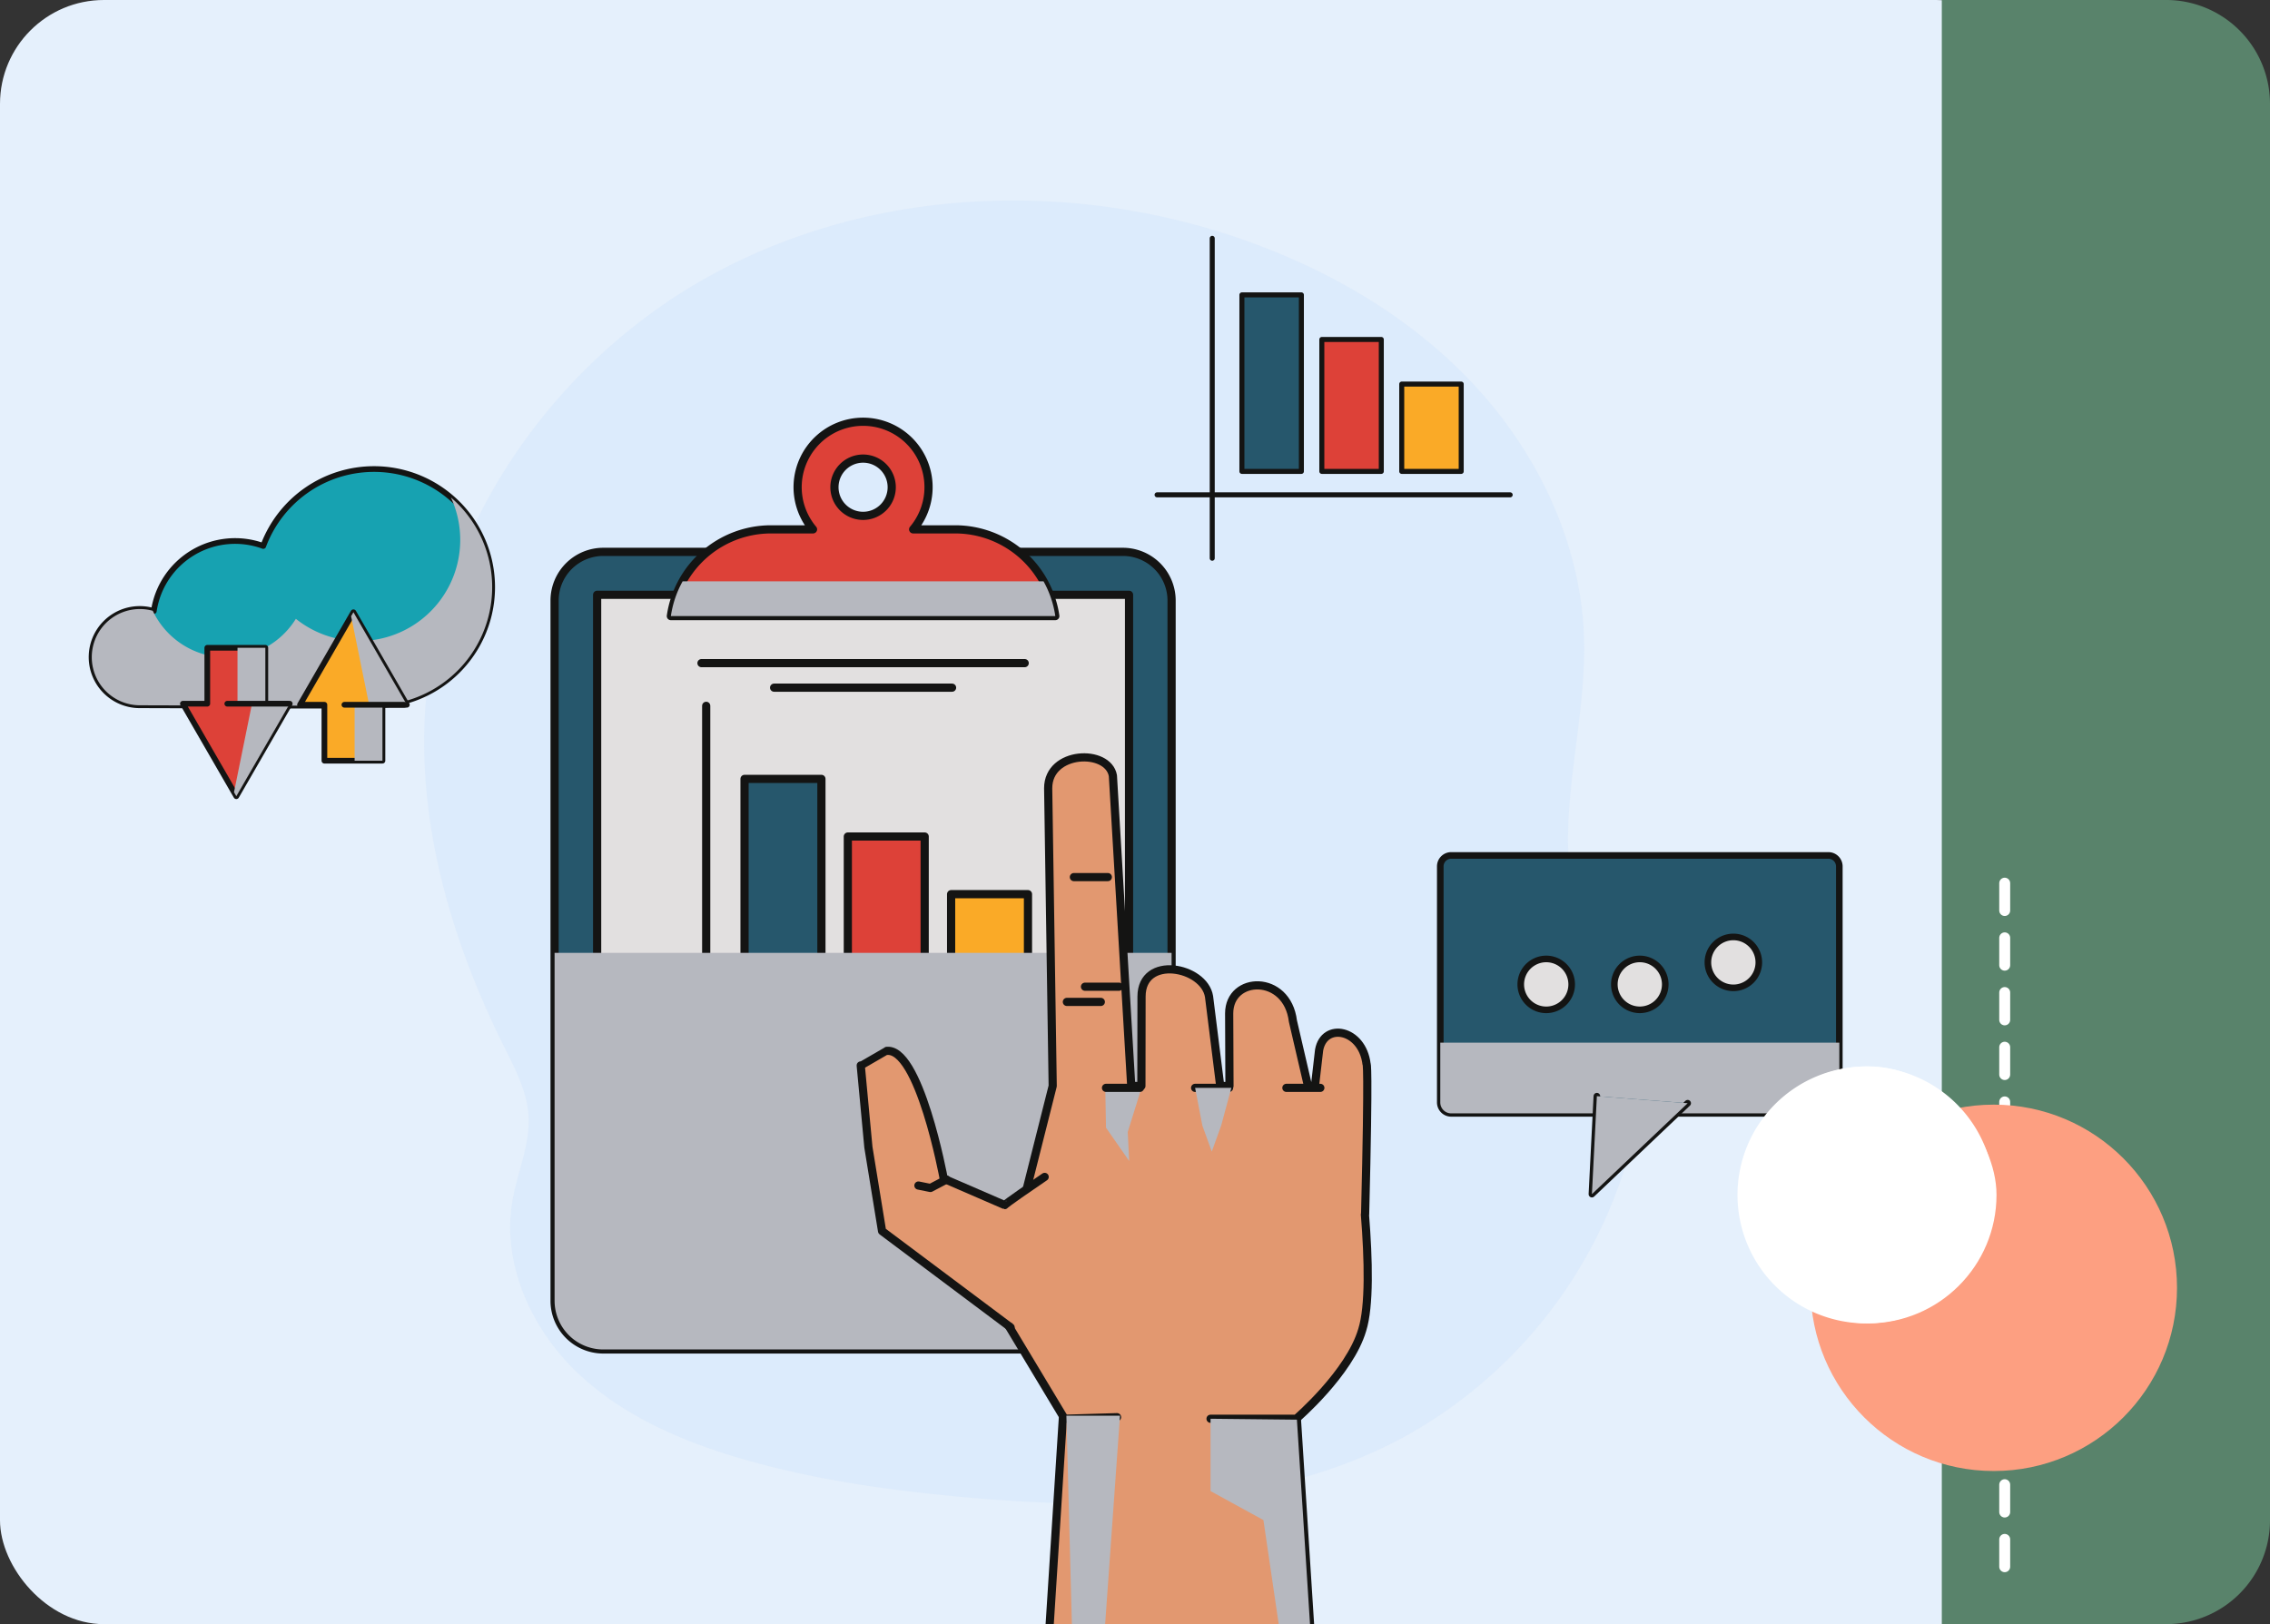 <svg xmlns="http://www.w3.org/2000/svg" xmlns:xlink="http://www.w3.org/1999/xlink" width="415" height="297" viewBox="0 0 415 297">
  <rect x="0" y="0" width="415" height="297" fill="#333333" stroke="none"/>
  <defs>
    <clipPath id="clip-path">
      <rect id="Rectángulo_404562" data-name="Rectángulo 404562" width="373" height="297" rx="19" transform="translate(-2292.422 -8647.533)" fill="#feece6" opacity="0.41"/>
    </clipPath>
  </defs>
  <g id="Grupo_1107132" data-name="Grupo 1107132" transform="translate(2292.308 8411.998)">
    <g id="Enmascarar_grupo_1099791" data-name="Enmascarar grupo 1099791" transform="translate(0.114 235.535)" clip-path="url(#clip-path)">
      <g id="Grupo_1107131" data-name="Grupo 1107131">
        <g id="Grupo_1107027" data-name="Grupo 1107027" transform="translate(-470.014 236.118)">
          <rect id="Rectángulo_404561" data-name="Rectángulo 404561" width="416.336" height="309.634" transform="translate(-1844.076 -8889.969)" fill="#e5f0fc"/>
        </g>
        <g id="BACKGROUND" transform="translate(-2470.808 -8013.991)">
          <path id="Trazado_885345" data-name="Trazado 885345" d="M328.166,226.639c-1.115-16.608-8.957-32.4-20.379-44.508s-26.249-20.687-41.961-26.183c-31.539-11.033-67.807-9.522-97.117,6.523s-50.565,47.078-52.353,80.444c-1.123,20.958,5.095,41.775,14.44,60.568,2.021,4.063,4.235,8.211,4.508,12.741.318,5.276-2.034,10.31-2.934,15.517-1.975,11.428,3.364,23.26,11.722,31.3s19.372,12.766,30.516,15.978c13.278,3.829,27.038,5.738,40.8,6.967,27.063,2.417,55.635,1.94,79.607-10.851a85.687,85.687,0,0,0,43.835-63.069,35.015,35.015,0,0,0-.228-13.073c-2.6-10.495-12.873-19.939-13.244-31.239C324.943,254.307,329.093,240.436,328.166,226.639Z" transform="translate(139.704 -745.709)" fill="#d5e6fd" opacity="0.5" style="mix-blend-mode: multiply;isolation: isolate"/>
        </g>
        <g id="Grupo_1107130" data-name="Grupo 1107130" transform="translate(-2330.002 -8756.092)">
          <g id="Grupo_1107121" data-name="Grupo 1107121">
            <path id="Rectángulo_404580" data-name="Rectángulo 404580" d="M8.908,0h94.985A8.907,8.907,0,0,1,112.8,8.907V136.943a8.91,8.91,0,0,1-8.91,8.91H8.908A8.908,8.908,0,0,1,0,136.946V8.908A8.908,8.908,0,0,1,8.908,0Z" transform="translate(138.969 209.475)" fill="#26576c" stroke="#141413" stroke-linecap="round" stroke-linejoin="round" stroke-width="1.496"/>
            <rect id="Rectángulo_404581" data-name="Rectángulo 404581" width="97.243" height="130.154" transform="translate(146.748 217.324)" fill="#e2e0e0" stroke="#141413" stroke-linecap="round" stroke-linejoin="round" stroke-width="1.496"/>
            <g id="Grupo_1107119" data-name="Grupo 1107119">
              <rect id="Rectángulo_404582" data-name="Rectángulo 404582" width="14.055" height="41.717" transform="translate(173.697 250.99)" fill="#26576c" stroke="#141413" stroke-linecap="round" stroke-linejoin="round" stroke-width="1.496"/>
              <rect id="Rectángulo_404583" data-name="Rectángulo 404583" width="14.05" height="31.178" transform="translate(192.581 261.529)" fill="#dd4138" stroke="#141413" stroke-linecap="round" stroke-linejoin="round" stroke-width="1.496"/>
              <rect id="Rectángulo_404584" data-name="Rectángulo 404584" width="14.052" height="20.639" transform="translate(211.462 272.068)" fill="#faaa27" stroke="#141413" stroke-linecap="round" stroke-linejoin="round" stroke-width="1.496"/>
              <path id="Trazado_885431" data-name="Trazado 885431" d="M166.688,237.629v75.61" fill="#faaa27" stroke="#141413" stroke-linecap="round" stroke-linejoin="round" stroke-width="1.496"/>
              <path id="Trazado_885432" data-name="Trazado 885432" d="M237.084,298.247h-83.43" fill="#faaa27" stroke="#141413" stroke-linecap="round" stroke-linejoin="round" stroke-width="1.496"/>
            </g>
            <line id="Línea_576" data-name="Línea 576" x2="59.094" transform="translate(165.822 229.822)" fill="#e29870" stroke="#141413" stroke-linecap="round" stroke-linejoin="round" stroke-width="1.496"/>
            <line id="Línea_577" data-name="Línea 577" x2="32.536" transform="translate(179.101 234.31)" fill="#e29870" stroke="#141413" stroke-linecap="round" stroke-linejoin="round" stroke-width="1.496"/>
            <g id="Grupo_1107120" data-name="Grupo 1107120">
              <line id="Línea_578" data-name="Línea 578" x2="77.046" transform="translate(156.846 322.453)" fill="none" stroke="#141413" stroke-linecap="round" stroke-linejoin="round" stroke-width="1.496"/>
              <line id="Línea_579" data-name="Línea 579" x2="38.523" transform="translate(156.846 327.148)" fill="none" stroke="#141413" stroke-linecap="round" stroke-linejoin="round" stroke-width="1.496"/>
              <line id="Línea_580" data-name="Línea 580" x2="27.677" transform="translate(206.215 327.148)" fill="none" stroke="#141413" stroke-linecap="round" stroke-linejoin="round" stroke-width="1.496"/>
              <line id="Línea_581" data-name="Línea 581" x2="27.677" transform="translate(206.215 336.539)" fill="none" stroke="#141413" stroke-linecap="round" stroke-linejoin="round" stroke-width="1.496"/>
              <line id="Línea_582" data-name="Línea 582" x2="27.676" transform="translate(189.011 331.844)" fill="none" stroke="#141413" stroke-linecap="round" stroke-linejoin="round" stroke-width="1.496"/>
              <line id="Línea_583" data-name="Línea 583" x2="27.677" transform="translate(156.846 331.844)" fill="none" stroke="#141413" stroke-linecap="round" stroke-linejoin="round" stroke-width="1.496"/>
              <line id="Línea_584" data-name="Línea 584" x2="12.466" transform="translate(221.426 331.844)" fill="none" stroke="#141413" stroke-linecap="round" stroke-linejoin="round" stroke-width="1.496"/>
              <line id="Línea_585" data-name="Línea 585" x2="12.467" transform="translate(190.507 336.539)" fill="none" stroke="#141413" stroke-linecap="round" stroke-linejoin="round" stroke-width="1.496"/>
              <line id="Línea_586" data-name="Línea 586" x2="25.433" transform="translate(156.846 336.539)" fill="none" stroke="#141413" stroke-linecap="round" stroke-linejoin="round" stroke-width="1.496"/>
            </g>
            <path id="Trazado_885433" data-name="Trazado 885433" d="M138.969,282.808V346.42a8.907,8.907,0,0,0,8.906,8.908h94.986a8.908,8.908,0,0,0,8.908-8.908V282.808Z" fill="#b6b8bf" style="mix-blend-mode: multiply;isolation: isolate"/>
            <path id="Trazado_885434" data-name="Trazado 885434" d="M212.209,205.361h-7.687a11.968,11.968,0,1,0-18.306,0h-7.688a18.5,18.5,0,0,0-18.3,15.859H230.51A18.5,18.5,0,0,0,212.209,205.361Zm-16.84-2.468a5.236,5.236,0,1,1,5.236-5.236A5.236,5.236,0,0,1,195.369,202.893Z" fill="#dd4138" stroke="#141413" stroke-linecap="round" stroke-linejoin="round" stroke-width="1.496"/>
            <path id="Trazado_885435" data-name="Trazado 885435" d="M162.382,214.862a18.432,18.432,0,0,0-2.153,6.358H230.51a18.433,18.433,0,0,0-2.154-6.358Z" fill="#b6b8bf" style="mix-blend-mode: multiply;isolation: isolate"/>
          </g>
          <g id="Grupo_1107123" data-name="Grupo 1107123">
            <g id="Grupo_1107122" data-name="Grupo 1107122">
              <path id="Trazado_885436" data-name="Trazado 885436" d="M277.481,411.875l-3.342-52.251H232.423q-1.671,26.125-3.343,52.251Z" fill="#e29870" stroke="#141413" stroke-linecap="round" stroke-linejoin="round" stroke-width="1.496"/>
            </g>
            <path id="Trazado_885437" data-name="Trazado 885437" d="M258.892,368h15.672s9.749-8.366,12.06-16.259c1.346-4.285,1.164-12.718.491-21.108.012,0,.024,0,.035,0,.706-28.257.265-27.493.265-27.493-.789-6.441-7.755-7.688-8.676-2.565l-.758,6.57h-1.275l-2.755-11.86c-1.059-8.65-11.655-8.3-11.655-1.411l.056,13.271H260.66l-2.044-16.347c-.888-5.515-12.342-7.683-12.342,0l-.025,16.347h-1.857L241.038,250.4c-.883-4.944-11.832-4.591-11.832,2.3l.828,54.444L219.86,347.476,232.2,368l9.6-.286" fill="#e29870" stroke="#141413" stroke-linecap="round" stroke-linejoin="round" stroke-width="1.496"/>
            <path id="Trazado_885438" data-name="Trazado 885438" d="M272.28,411.875h5.2q-1.4-21.855-2.8-43.707L258.892,368v13.227l9.667,5.3Z" fill="#b6b8bf" style="mix-blend-mode: multiply;isolation: isolate"/>
            <path id="Trazado_885439" data-name="Trazado 885439" d="M222.339,351.287l-23.5-17.6-2.5-15.337-1.4-14.958c.006,0,4.541-2.629,4.548-2.632,6.1-1.2,10.625,23.338,10.625,23.338l11.152,4.831s-.2-.048,7.3-5.155" fill="#e29870" stroke="#141413" stroke-linecap="round" stroke-linejoin="round" stroke-width="1.496"/>
            <path id="Trazado_885440" data-name="Trazado 885440" d="M205.484,325.353l2.2.445,2.936-1.545" fill="#e29870" stroke="#141413" stroke-linecap="round" stroke-linejoin="round" stroke-width="1.496"/>
            <path id="Trazado_885441" data-name="Trazado 885441" d="M239.171,411.875l3.165-44.428h-9.8l1.172,44.428Z" fill="#b6b8bf" style="mix-blend-mode: multiply;isolation: isolate"/>
            <line id="Línea_587" data-name="Línea 587" x2="6.205" transform="translate(256.07 307.491)" fill="none" stroke="#141413" stroke-linecap="round" stroke-linejoin="round" stroke-width="1.496"/>
            <line id="Línea_588" data-name="Línea 588" x2="6.205" transform="translate(272.758 307.491)" fill="none" stroke="#141413" stroke-linecap="round" stroke-linejoin="round" stroke-width="1.496"/>
            <path id="Trazado_885442" data-name="Trazado 885442" d="M239.645,307.491h6.623l-2.516,8.079.265,5.3-4.238-6.093Z" fill="#b6b8bf" style="mix-blend-mode: multiply;isolation: isolate"/>
            <path id="Trazado_885443" data-name="Trazado 885443" d="M256.07,307.491h6.623l-1.856,6.888-1.721,4.768-1.723-4.768Z" fill="#b6b8bf" style="mix-blend-mode: multiply;isolation: isolate"/>
            <line id="Línea_589" data-name="Línea 589" x1="6.205" transform="translate(239.779 307.491)" fill="none" stroke="#141413" stroke-linecap="round" stroke-linejoin="round" stroke-width="1.496"/>
            <line id="Línea_590" data-name="Línea 590" x1="6.205" transform="translate(235.938 288.993)" fill="none" stroke="#141413" stroke-linecap="round" stroke-linejoin="round" stroke-width="1.496"/>
            <line id="Línea_591" data-name="Línea 591" x1="6.206" transform="translate(232.626 291.774)" fill="none" stroke="#141413" stroke-linecap="round" stroke-linejoin="round" stroke-width="1.496"/>
            <line id="Línea_592" data-name="Línea 592" x1="6.206" transform="translate(233.906 268.95)" fill="none" stroke="#141413" stroke-linecap="round" stroke-linejoin="round" stroke-width="1.496"/>
          </g>
          <g id="Grupo_1107125" data-name="Grupo 1107125">
            <path id="Rectángulo_404585" data-name="Rectángulo 404585" d="M2,0H70.953a2,2,0,0,1,2,2V45.169a2,2,0,0,1-2,2H2a2,2,0,0,1-2-2V2A2,2,0,0,1,2,0Z" transform="translate(300.891 264.987)" fill="#26576c" stroke="#141413" stroke-linecap="round" stroke-linejoin="round" stroke-width="1.206"/>
            <path id="Trazado_885444" data-name="Trazado 885444" d="M300.891,299.23v10.926a2,2,0,0,0,2,2h68.954a2,2,0,0,0,2-2V299.23Z" fill="#b6b8bf" style="mix-blend-mode: multiply;isolation: isolate"/>
            <g id="Grupo_1107124" data-name="Grupo 1107124">
              <path id="Trazado_885445" data-name="Trazado 885445" d="M324.914,288.571a4.654,4.654,0,1,1-4.654-4.655A4.653,4.653,0,0,1,324.914,288.571Z" fill="#e2e0e0" stroke="#141413" stroke-linecap="round" stroke-linejoin="round" stroke-width="1.206"/>
              <path id="Trazado_885446" data-name="Trazado 885446" d="M342.02,288.571a4.653,4.653,0,1,1-4.653-4.655A4.652,4.652,0,0,1,342.02,288.571Z" fill="#e2e0e0" stroke="#141413" stroke-linecap="round" stroke-linejoin="round" stroke-width="1.206"/>
              <path id="Trazado_885447" data-name="Trazado 885447" d="M359.126,284.545a4.654,4.654,0,1,1-4.653-4.652A4.654,4.654,0,0,1,359.126,284.545Z" fill="#e2e0e0" stroke="#141413" stroke-linecap="round" stroke-linejoin="round" stroke-width="1.206"/>
            </g>
            <path id="Trazado_885448" data-name="Trazado 885448" d="M346.12,310.3l-17.508,16.625.906-17.915" fill="#26576c" stroke="#141413" stroke-linecap="round" stroke-linejoin="round" stroke-width="1.206"/>
            <path id="Trazado_885449" data-name="Trazado 885449" d="M346.12,310.3l-17.508,16.625.906-17.915" fill="#b6b8bf" style="mix-blend-mode: multiply;isolation: isolate"/>
          </g>
          <g id="Grupo_1107126" data-name="Grupo 1107126">
            <rect id="Rectángulo_404586" data-name="Rectángulo 404586" width="10.874" height="32.278" transform="translate(264.624 162.482)" fill="#26576c" stroke="#141413" stroke-linecap="round" stroke-linejoin="round" stroke-width="0.917"/>
            <rect id="Rectángulo_404587" data-name="Rectángulo 404587" width="10.872" height="24.124" transform="translate(279.236 170.636)" fill="#dd4138" stroke="#141413" stroke-linecap="round" stroke-linejoin="round" stroke-width="0.917"/>
            <rect id="Rectángulo_404588" data-name="Rectángulo 404588" width="10.872" height="15.969" transform="translate(293.845 178.791)" fill="#faaa27" stroke="#141413" stroke-linecap="round" stroke-linejoin="round" stroke-width="0.917"/>
            <path id="Trazado_885450" data-name="Trazado 885450" d="M259.2,152.143v58.5" fill="#faaa27" stroke="#141413" stroke-linecap="round" stroke-linejoin="round" stroke-width="0.917"/>
            <path id="Trazado_885451" data-name="Trazado 885451" d="M313.67,199.047H249.114" fill="#faaa27" stroke="#141413" stroke-linecap="round" stroke-linejoin="round" stroke-width="0.917"/>
          </g>
          <g id="Grupo_1107129" data-name="Grupo 1107129">
            <path id="Trazado_885452" data-name="Trazado 885452" d="M105.959,194.33A21.609,21.609,0,0,0,85.708,208.4,15.022,15.022,0,0,0,65.7,220.3a8.807,8.807,0,1,0-2.575,17.23c-.049,0,42.964.143,42.833,0a21.6,21.6,0,1,0,0-43.2Z" fill="#17a2b1" stroke="#141413" stroke-linecap="round" stroke-linejoin="round" stroke-width="1.042"/>
            <path id="Trazado_885453" data-name="Trazado 885453" d="M120.017,199.535a18.492,18.492,0,0,1-28.348,22.184,14.91,14.91,0,0,1-26.159-1.468,8.8,8.8,0,1,0-2.384,17.28c-.049,0,42.964.143,42.833,0a21.6,21.6,0,0,0,14.058-38Z" fill="#b6b8bf" style="mix-blend-mode: multiply;isolation: isolate"/>
            <g id="Grupo_1107127" data-name="Grupo 1107127">
              <path id="Trazado_885454" data-name="Trazado 885454" d="M111.961,237.436l-9.768-16.92-9.767,16.92h4.462v10.227H107.5V237.436Z" fill="#faaa27" stroke="#141413" stroke-linecap="round" stroke-linejoin="round" stroke-width="1.042"/>
              <path id="Trazado_885455" data-name="Trazado 885455" d="M102.193,220.516l-.424.735,3.292,16.185H102.41v10.227H107.5V237.436h4.463Z" fill="#b6b8bf" style="mix-blend-mode: multiply;isolation: isolate"/>
              <line id="Línea_593" data-name="Línea 593" x2="10.967" transform="translate(100.544 237.436)" fill="#dd4138" stroke="#141413" stroke-linecap="round" stroke-linejoin="round" stroke-width="1.042"/>
            </g>
            <g id="Grupo_1107128" data-name="Grupo 1107128">
              <path id="Trazado_885456" data-name="Trazado 885456" d="M90.55,237.243l-9.766,16.918-9.769-16.918h4.462V227.018h10.61v10.226Z" fill="#dd4138" stroke="#141413" stroke-linecap="round" stroke-linejoin="round" stroke-width="1.042"/>
              <path id="Trazado_885457" data-name="Trazado 885457" d="M80.784,254.161l-.425-.733,3.291-16.185H81V227.018h5.09v10.226H90.55Z" fill="#b6b8bf" style="mix-blend-mode: multiply;isolation: isolate"/>
              <line id="Línea_594" data-name="Línea 594" x2="10.969" transform="translate(79.133 237.243)" fill="#dd4138" stroke="#141413" stroke-linecap="round" stroke-linejoin="round" stroke-width="1.042"/>
            </g>
          </g>
        </g>
      </g>
    </g>
    <path id="Rectángulo_400911" data-name="Rectángulo 400911" d="M0,0H297a0,0,0,0,1,0,0V41a19,19,0,0,1-19,19H19A19,19,0,0,1,0,41V0A0,0,0,0,1,0,0Z" transform="translate(-1937.308 -8114.999) rotate(-90)" fill="#59836b"/>
    <g id="Grupo_1098761" data-name="Grupo 1098761" transform="translate(-3199.308 -9720.998)">
      <line id="Línea_557" data-name="Línea 557" y2="128" transform="translate(1273.5 1470.5)" fill="none" stroke="#fff" stroke-linecap="round" stroke-width="2" stroke-dasharray="5"/>
      <circle id="Elipse_11447" data-name="Elipse 11447" cx="33.5" cy="33.5" r="33.5" transform="translate(1238 1511)" fill="#fd9f81"/>
    </g>
    <g id="Grupo_1098820" data-name="Grupo 1098820" transform="translate(-2955.659 -9475.916)">
      <rect id="Rectángulo_400898" data-name="Rectángulo 400898" width="47" height="47" rx="23.5" transform="translate(981.351 1258.917)" fill="#fff"/>
      <path id="Rectángulo_400898_-_Contorno" data-name="Rectángulo 400898 - Contorno" d="M23.485,1.3a22.187,22.187,0,0,0-8.633,42.619A22.187,22.187,0,0,0,32.119,3.047,22.041,22.041,0,0,0,23.485,1.3m0-1.3A23.485,23.485,0,1,1,0,23.485,23.485,23.485,0,0,1,23.485,0Z" transform="translate(981 1258.947)" fill="#fff"/>
    </g>
  </g>
</svg>
